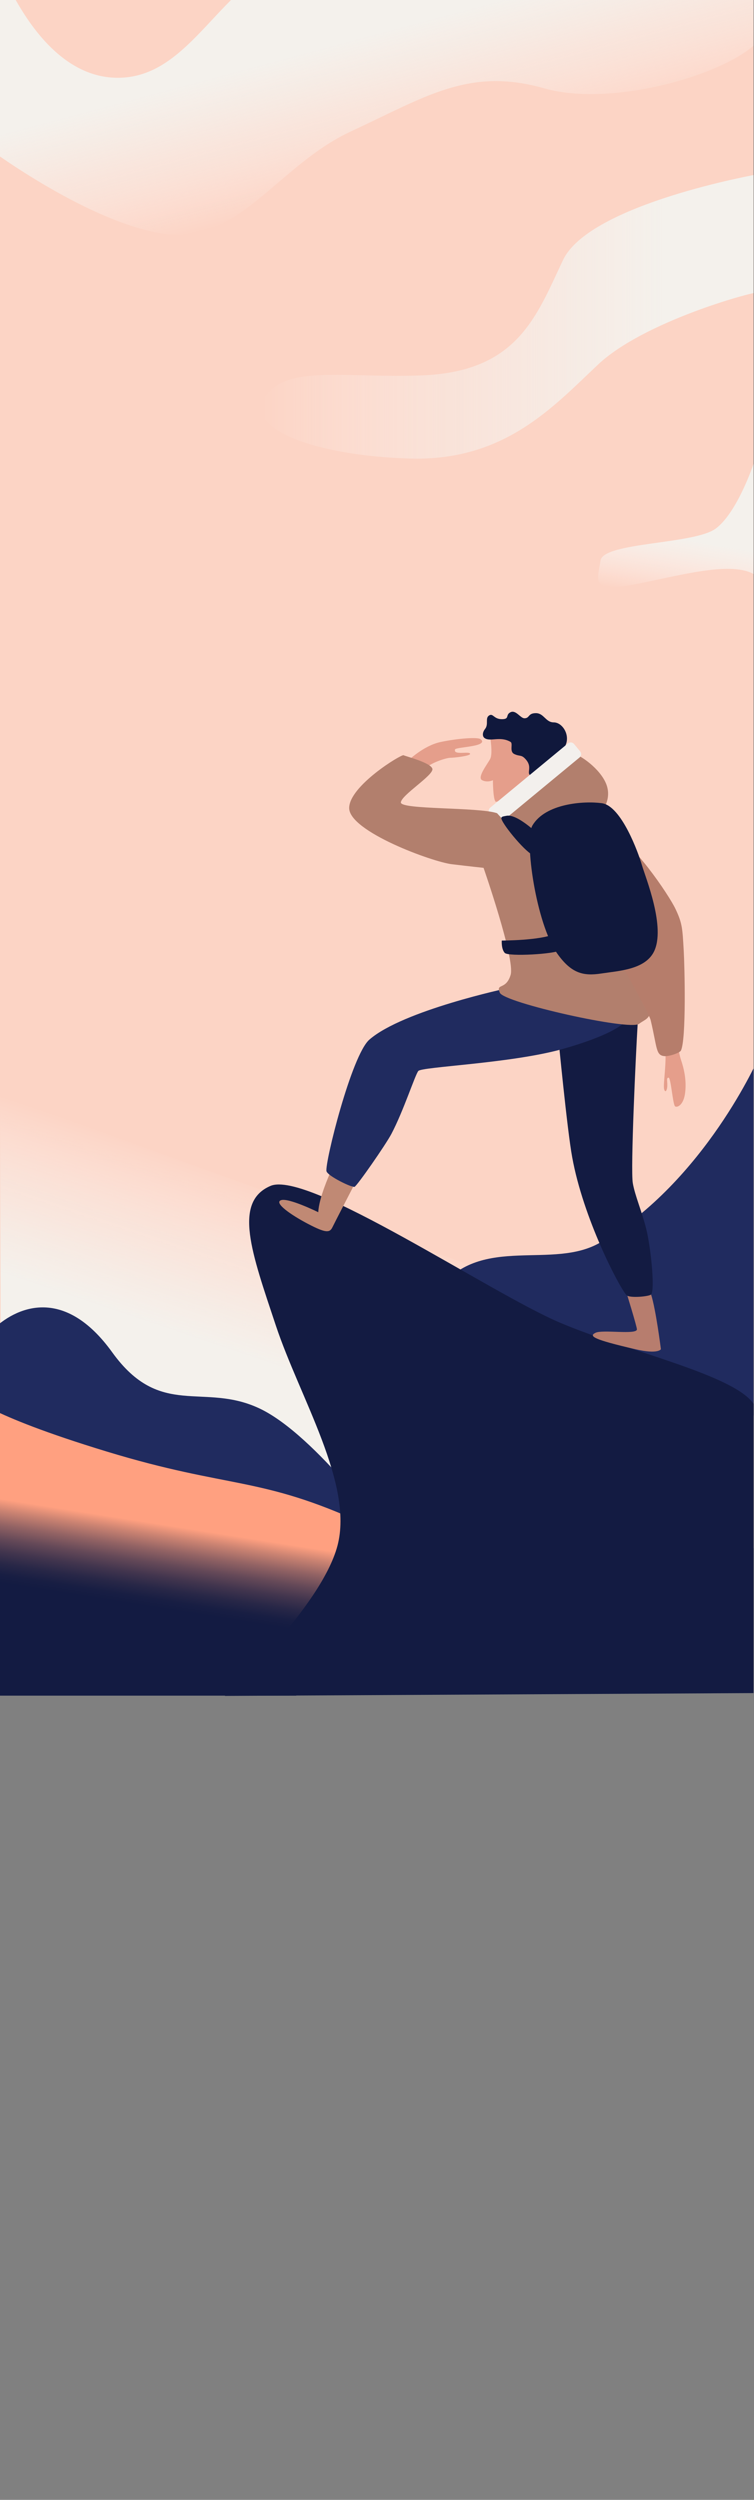 <?xml version="1.0" encoding="utf-8"?>
<!-- Generator: Adobe Illustrator 22.1.0, SVG Export Plug-In . SVG Version: 6.00 Build 0)  -->
<svg version="1.1" id="Layer_1" xmlns="http://www.w3.org/2000/svg" xmlns:xlink="http://www.w3.org/1999/xlink" x="0px" y="0px"
	 viewBox="0 0 588 1949" style="enable-background:new 0 0 588 1949;" xml:space="preserve">
<rect x="0" y="0" width="588" height="1949" fill="#808080" stroke="none"/>
<style type="text/css">
	.st0{display:none;fill:#131B42;}
	.st1{clip-path:url(#SVGID_2_);fill:#FCD4C5;}
	.st2{clip-path:url(#SVGID_2_);fill:#131B42;}
	.st3{clip-path:url(#SVGID_2_);fill:url(#SVGID_3_);}
	.st4{clip-path:url(#SVGID_2_);fill:#202B5F;}
	.st5{clip-path:url(#SVGID_2_);fill:#FFA080;}
	.st6{clip-path:url(#SVGID_2_);}
	.st7{fill:url(#SVGID_4_);}
	.st8{fill:url(#SVGID_5_);}
	.st9{fill:url(#SVGID_6_);}
	.st10{clip-path:url(#SVGID_2_);fill:url(#SVGID_7_);}
	.st11{fill:#E59E8B;}
	.st12{fill:#10183C;}
	.st13{fill:#B27F6D;}
	.st14{fill:#F3F0ED;}
	.st15{fill:#B77D6E;}
	.st16{fill:#C08974;}
	.st17{fill:#131B42;}
	.st18{fill:#202B5F;}
	.st19{fill:#B67D6B;}
</style>
<rect x="-0.4" y="1154.8" class="st0" width="588" height="797.2"/>
<g>
	<defs>
		<rect id="SVGID_1_" x="-0.4" y="-0.2" width="588" height="1952.2"/>
	</defs>
	<clipPath id="SVGID_2_">
		<use xlink:href="#SVGID_1_"  style="overflow:visible;"/>
	</clipPath>
	<rect x="-0.4" y="-0.2" class="st1" width="588" height="1207.3"/>
	<rect y="1279" class="st2" width="231" height="43"/>
	
		<linearGradient id="SVGID_3_" gradientUnits="userSpaceOnUse" x1="250.919" y1="1058.827" x2="250.919" y2="1309.238" gradientTransform="matrix(0.948 0.32 -0.407 1.207 452.395 -416.932)">
		<stop  offset="0" style="stop-color:#FFFFFF;stop-opacity:0"/>
		<stop  offset="4.202579e-02" style="stop-color:#FDFCFB;stop-opacity:0.102"/>
		<stop  offset="0.223" style="stop-color:#F6F4F0;stop-opacity:0.539"/>
		<stop  offset="0.413" style="stop-color:#F4F1EC"/>
	</linearGradient>
	<polygon class="st3" points="367.9,1248.9 1,1191 0,854 514.3,1039.7 	"/>
	<path class="st4" d="M591.8,824.2c0,0-41.8,96.3-123.5,144.4c-37.2,21.9-92.1-6.3-125.5,35.6l108.8,62.8l163.2,43.9V851.4
		L591.8,824.2z"/>
	<path class="st4" d="M-6.7,1037.6c18.8-18.8,56.5-35.6,94.2,16.7c37.7,52.3,71.1,23,115.1,43.9s102.5,102.5,102.5,102.5
		l-146.5,48.1L-36,1196.6L-6.7,1037.6z"/>
	<path class="st5" d="M-23.4,1087.8c0,0,10.5,14.6,106.7,43.9s119.3,18.8,200.9,56.5L240.2,1295h-226l-37.7-140.2V1087.8z"/>
	<g class="st6">
		<linearGradient id="SVGID_4_" gradientUnits="userSpaceOnUse" x1="539.529" y1="469.14" x2="559.342" y2="356.771">
			<stop  offset="0" style="stop-color:#FFFFFF;stop-opacity:0"/>
			<stop  offset="7.477757e-02" style="stop-color:#FDFCFB;stop-opacity:0.181"/>
			<stop  offset="0.413" style="stop-color:#F4F1EC"/>
		</linearGradient>
		<path class="st7" d="M587.6,361.8c0,0-12.6,37.7-29.3,50.2c-16.7,12.6-87.9,10.5-90,25.1s-8.4,25.1,25.1,18.8
			c33.5-6.3,75.3-18.8,94.2-8.4c18.8,10.5,41.8-52.3,41.8-52.3L587.6,361.8z"/>
		<linearGradient id="SVGID_5_" gradientUnits="userSpaceOnUse" x1="203.8" y1="246.704" x2="591.768" y2="246.704">
			<stop  offset="0" style="stop-color:#FFFFFF;stop-opacity:0"/>
			<stop  offset="0.129" style="stop-color:#FBFAF8;stop-opacity:0.159"/>
			<stop  offset="0.406" style="stop-color:#F6F3EF;stop-opacity:0.499"/>
			<stop  offset="0.814" style="stop-color:#F4F1EC"/>
		</linearGradient>
		<path class="st8" d="M591.8,227.8c-6.3,0-90,23-125.5,56.5s-73.2,75.3-146.5,73.2s-129.7-23-113-48.1
			c16.7-25.1,60.7-14.6,121.4-16.7c75.5-2.6,90-46,110.9-90c20.9-43.9,152.7-67,152.7-67"/>
		<linearGradient id="SVGID_6_" gradientUnits="userSpaceOnUse" x1="313.563" y1="138.565" x2="241.82" y2="-129.185">
			<stop  offset="0" style="stop-color:#FFFFFF;stop-opacity:0"/>
			<stop  offset="4.202579e-02" style="stop-color:#FDFCFB;stop-opacity:0.102"/>
			<stop  offset="0.223" style="stop-color:#F6F4F0;stop-opacity:0.539"/>
			<stop  offset="0.413" style="stop-color:#F4F1EC"/>
		</linearGradient>
		<path class="st9" d="M-12.9,112.8c0,0,77.4,58.6,138.1,69.1c60.7,10.5,90-52.3,148.6-79.5s92.1-50.2,150.7-33.5
			S585.5,52.1,596,24.9c10.5-27.2-29.3-90-29.3-90L234-33.7c-62.8,14.6-83.7,98.3-146.5,94.2C17.8,55.8-12.9-60.9-12.9-60.9V112.8z"
			/>
	</g>
	<linearGradient id="SVGID_7_" gradientUnits="userSpaceOnUse" x1="144.795" y1="1155.901" x2="117.754" y2="1326.634">
		<stop  offset="0.203" style="stop-color:#FFA080"/>
		<stop  offset="0.255" style="stop-color:#CB8372"/>
		<stop  offset="0.318" style="stop-color:#936364"/>
		<stop  offset="0.379" style="stop-color:#654958"/>
		<stop  offset="0.437" style="stop-color:#42354E"/>
		<stop  offset="0.491" style="stop-color:#282747"/>
		<stop  offset="0.54" style="stop-color:#181E43"/>
		<stop  offset="0.578" style="stop-color:#131B42"/>
	</linearGradient>
	<path class="st10" d="M-12.7,1306l281.8-8.9l24.5-73.8c0,0-43.4-45-84.2-54.4c-40.8-9.4-87.3-4.5-133.9-10.1
		c-46.6-5.6-86.3-27.5-86.3-27.5L-12.7,1306z"/>
	<path class="st2" d="M588,1095c-14.6-23-96.7-40.7-151.1-63.7c-54.4-23-196.7-119.3-226-106.7c-29.3,12.6-14.6,52.3,4.2,108.8
		c18.8,56.5,60.7,123.5,48.1,171.6c-12.6,48.1-87.9,117.2-87.9,117.2L588,1320V1095z"/>
</g>
<g>
	<path class="st11" d="M382.3,574.9c0,0,2.1,12.6,0,16.7s-10.5,14.6-6.3,16.7c4.2,2.1,8.4,0,8.4,0s0,14.6,2.1,16.7
		c2.1,2.1,37.7-25.1,37.7-25.1s-6.3-25.1-14.6-27.2C401.1,570.7,382.3,574.9,382.3,574.9z"/>
	<path class="st12" d="M381.6,557.7c3-1.7,3.5,3,9.8,3s2.5-3.3,6.7-5.4c4.2-2.1,7.7,4.7,10.9,4.7c4.2,0,2.6-4,8.9-4
		c6.3,0,7.6,7.2,13.9,7.2c6.3,0,12.2,8.4,9.8,16.4c-1.7,5.7-16.9,28.3-25.2,26.2c-8.4-2.1,0.4-6.6-6.8-14.2
		c-3.2-3.4-4.3-1.7-8.5-3.7s-0.7-8.2-3-9.5c-8.1-4.7-15.7,0.1-20.1-2.9c-2-1.3-1.9-4.5,0.3-7.2C381.3,564.4,378,559.8,381.6,557.7z"
		/>
	<path class="st11" d="M317.7,593.6c0,0,12.2-12.2,25.9-15.1c13.7-2.9,28.2-3.8,30.8-2.4c2.6,1.5,2.5,3.7-3.9,5.1
		c-6.5,1.5-15.5,1.9-15.7,3.2s0,2.3,3.1,2.5c3.1,0.3,8.8-0.7,8.7,0.9c-0.1,1.6-12.6,3-15.4,3s-13.5,3.2-19.1,7.8
		C326.5,603.4,317.7,593.6,317.7,593.6z"/>
	<g>
		<path class="st13" d="M469.4,632.5c0,0,8.1-9.5,3.3-21.4c-4.8-11.9-20.3-22.6-25.4-23.4c-5.1-0.7-57.8,38.3-55.1,44.8
			c2.7,6.5,14.1,20.9,24.7,20.5C427.5,652.7,469.4,632.5,469.4,632.5z"/>
		<path class="st14" d="M451.9,590.6l-60.5,50c-1.4,1.2-3.6,1-4.8-0.5l-4.7-5.7c-1.2-1.4-1-3.6,0.5-4.8l60.5-50
			c1.4-1.2,3.6-1,4.8,0.5l4.7,5.7C453.6,587.3,453.4,589.4,451.9,590.6z"/>
	</g>
	<path class="st11" d="M518.7,818c1.3,10.1-1.7,27.6-0.8,31.1c0.9,3.5,2.5,0.9,2.5-3c0-3.9-0.8-5.8,1-5.9c1.8-0.1,3.3,21.3,5.1,22.4
		s6.7-1.2,7.8-10.7c1.2-9.5-0.9-18.7-3.1-25.2c-2.2-6.5-2.9-15.2-3.1-19.2"/>
	<path class="st15" d="M464.4,1039.1c-5.5,2.7-1.6,5.2,31,12.8c17.9,4.2,20,0,20,0s-3.9-31.1-7.7-42.8c-3.6-11-19.7-3-19.7-3
		s8.9,28.7,8.7,30.4C496.3,1040.8,469.9,1036.4,464.4,1039.1z"/>
	<path class="st16" d="M248.2,945.1c0,0-23.1-11.4-29-9.4c-5.9,2,7.6,11.5,21.2,18.6s16.7,6.9,18.8,2.6c2.1-4.3,16.1-31.4,16.1-31.4
		l-18.2-10.2C257.1,915.3,248.6,934.2,248.2,945.1z"/>
	<path class="st17" d="M435.3,807.9c0,0,7,73.1,10.9,94.2c8.6,47.7,36.4,100.9,42.3,107.6c2.2,2.6,18,1.1,19.3-0.5
		c3.1-3.8-0.3-37.1-3.9-51.3s-8.7-25.7-10.4-35.4c-1.9-10.9,2.4-101.6,3.7-122.8c1.3-21.2-42.5-16.5-48.3-12.3
		C443.1,791.6,436,798.9,435.3,807.9z"/>
	<path class="st18" d="M395.9,770.4c0,0-81.6,17.3-107.8,40.1c-14,12.1-34.9,96.3-33.5,102.6c0.8,3.7,19.9,13,21.9,12.2
		c2-0.8,24.2-32.7,28.7-41.2c9.5-18,18.4-45.8,21-49.1c2.6-3.3,70.5-5.8,110.9-16.7c13.5-3.7,54.4-15.9,54.4-28.8
		c0-11.9-17.4-24.5-41.7-24.3C425.3,765.4,395.9,770.4,395.9,770.4z"/>
	<path class="st13" d="M500.5,756.7c12.9,38.7,5.1,35.9-2.1,41.5S393.1,781.8,389.8,774c-3.3-7.8,4.7-1.7,8.4-13.9
		c3.7-12.2-21.1-83.5-21.1-83.5s-9.6-1-24.6-2.8c-15-1.7-80.2-25.5-80.2-43.8c0-17.3,40.6-42,42.4-41.2c1.7,0.9,21.3,5.8,22.5,10.6
		c1.2,4.9-24.2,20.4-24.6,26.2c-0.3,5.8,60.3,3.5,75,8.4"/>
	<path class="st19" d="M507.4,795.3c5.2,21.8,3.9,27.5,10.8,28.1c3.9,0.3,11.9-2.6,12.8-4.3c4.3-8.7,2.9-66,2.2-77.9
		c-1-17.1-1-21.1-6.3-32.3c-5.2-11.2-35.1-55.2-50.2-58.8c-15.2-3.7-3.8,80.9-3.8,80.9S505.8,788.6,507.4,795.3z"/>
	<g>
		<path class="st12" d="M415.2,643.6c-6.5,11,2.8,76.5,19.4,99.9c11,15.5,20.4,17.6,34.2,15.5c13.8-2.1,33.8-3,41-16.7
			c9.8-18.9-6.5-58.4-9.2-67.8s-16-46.3-31.3-48.3C455.3,624.3,425.3,626.4,415.2,643.6z"/>
		<path class="st12" d="M432.5,728.1c-11,5.2-41.2,5.2-41.2,5.2s-0.5,6.5,2.3,9.6c2.8,3.1,39.8,0.9,43.2-2.1
			S432.5,728.1,432.5,728.1z"/>
		<path class="st12" d="M395.1,636c-2.4,0.5-3.8,0.5-4.1,1.6c-0.9,3,17.4,25.5,24.3,28.9c5.1,2.6,6.8-13.9,6.8-13.9
			S404,634.3,395.1,636z"/>
	</g>
</g>
</svg>
